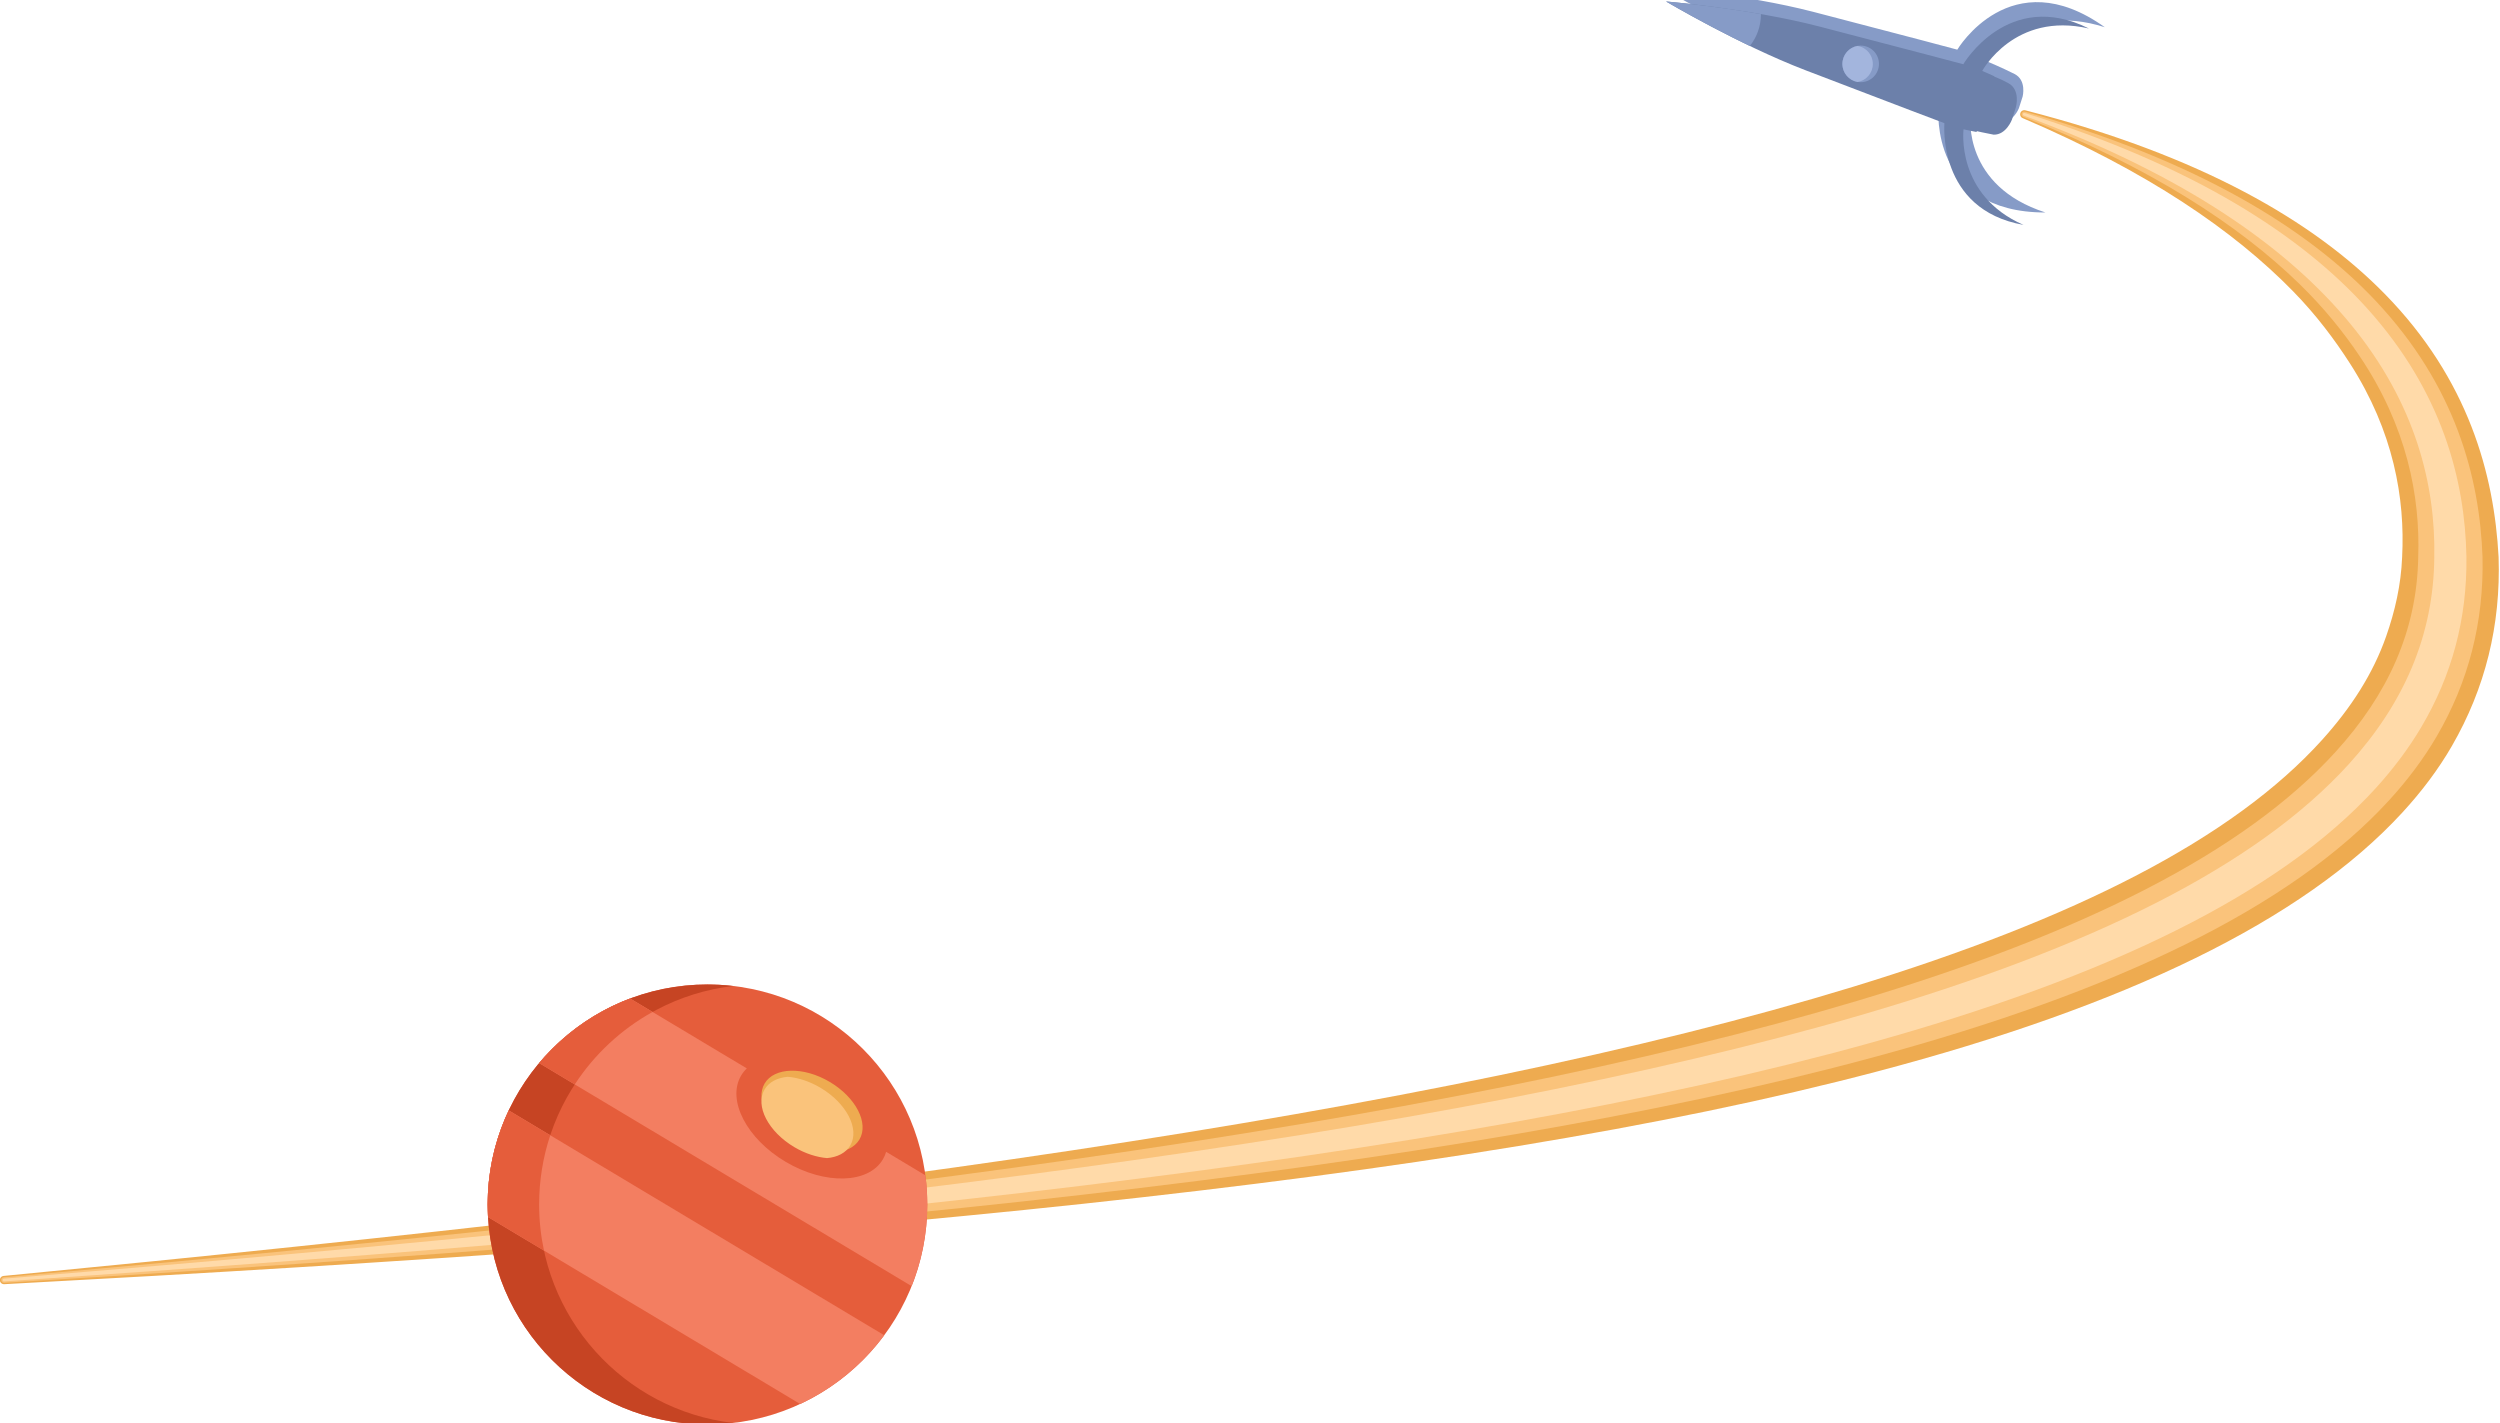 <?xml version="1.0" encoding="UTF-8" standalone="no"?>
<!DOCTYPE svg PUBLIC "-//W3C//DTD SVG 1.1//EN" "http://www.w3.org/Graphics/SVG/1.1/DTD/svg11.dtd">
<svg width="100%" height="100%" preserveAspectRatio="none" viewBox="0 0 1906 1085" version="1.1" xmlns="http://www.w3.org/2000/svg" xmlns:xlink="http://www.w3.org/1999/xlink" xml:space="preserve" xmlns:serif="http://www.serif.com/" style="fill-rule:evenodd;clip-rule:evenodd;stroke-linejoin:round;stroke-miterlimit:2;">
    <g transform="matrix(1,0,0,1,16.462,-1461.13)">
        <g transform="matrix(1,0,0,3,0,0)">
            <g transform="matrix(1,0,0,1.059,0,0)">
                <g>
                    <g transform="matrix(1.405,0,0,0.315,-697.116,5.979)">
                        <path d="M1582.18,1531.13C1649.97,1571.8 1696.6,1616.77 1728.76,1662.96C1741.44,1681.19 1751.28,1699.73 1759.6,1717.89C1783.36,1769.81 1789.56,1820.85 1787.93,1865.39C1787.32,1886.73 1784.04,1906.68 1779.25,1925.85C1772.17,1954.21 1760.35,1980.02 1744.53,2004.66C1696,2080.17 1610.25,2141.12 1490.03,2192.79C1263.16,2290.28 920.419,2354.42 486.458,2413.07C485.22,2413.2 484.29,2414.72 484.383,2416.46C484.476,2418.2 485.556,2419.5 486.794,2419.37C925.169,2386.38 1272.09,2342.86 1503.09,2257.32C1637.37,2207.59 1733.86,2142.77 1788.03,2060.09C1798.59,2043.97 1807.63,2027.1 1814.91,2009.41C1833.03,1965.38 1841.51,1917.32 1840.27,1865.39C1837.89,1802.82 1824.09,1730.19 1778.41,1664.83C1739.89,1609.71 1678.99,1559.63 1583.63,1525.15C1582.46,1524.59 1581.18,1525.47 1580.78,1527.13C1580.38,1528.78 1581.01,1530.57 1582.18,1531.13Z" style="fill:rgb(238,171,80);"/>
                    </g>
                    <g transform="matrix(1.405,0,0,0.315,-697.116,5.979)">
                        <path d="M1582.43,1530.14C1651.22,1568.56 1699.14,1612.14 1732.24,1657.4C1745.54,1675.58 1756.13,1694.1 1764.9,1712.42C1790.45,1765.8 1797.79,1818.93 1796.66,1865.39C1796.01,1921.71 1780.12,1970.16 1751.78,2013.9C1702.18,2090.42 1614.75,2152.11 1492.2,2203.54C1264.68,2299.05 921.156,2359.73 486.514,2414.12C485.689,2414.21 485.069,2415.22 485.131,2416.38C485.192,2417.54 485.913,2418.41 486.738,2418.32C924.323,2381.03 1270.63,2334.1 1500.91,2246.56C1632.83,2196.42 1727.61,2132.4 1780.78,2050.85C1790.87,2035.38 1799.51,2019.22 1806.56,2002.34C1824,1960.54 1832.34,1914.88 1831.55,1865.39C1830.02,1804.95 1816.85,1734.9 1773.74,1670.5C1736.53,1614.93 1676.92,1563.52 1583.39,1526.15C1582.61,1525.77 1581.76,1526.36 1581.49,1527.46C1581.22,1528.57 1581.64,1529.76 1582.43,1530.14Z" style="fill:rgb(250,195,123);"/>
                    </g>
                    <g transform="matrix(1.405,0,0,0.315,-697.116,5.979)">
                        <path d="M1582.67,1529.14C1671.11,1574.93 1726.19,1630.49 1759.7,1687.52C1795.56,1748.55 1806.07,1811.26 1805.38,1865.39C1805.04,1924.97 1788.97,1976.83 1759.03,2023.13C1708.64,2101.04 1619.25,2163.13 1494.38,2214.3C1266.19,2307.81 921.915,2365.04 486.57,2415.17C486.157,2415.21 485.847,2415.72 485.878,2416.3C485.909,2416.88 486.269,2417.32 486.682,2417.27C923.498,2375.69 1269.17,2325.34 1498.74,2235.81C1628.3,2185.28 1721.36,2122.03 1773.53,2041.61C1783.15,2026.78 1791.4,2011.34 1798.2,1995.26C1814.96,1955.67 1823.2,1912.43 1822.82,1865.39C1822.09,1807.07 1809.68,1739.53 1769.06,1676.17C1733.13,1620.14 1674.91,1567.37 1583.15,1527.14C1582.76,1526.96 1582.33,1527.25 1582.2,1527.8C1582.07,1528.35 1582.28,1528.95 1582.67,1529.14Z" style="fill:rgb(255,218,169);"/>
                    </g>
                </g>
                <g>
                    <g transform="matrix(1,0,0,0.315,81.864,1.751)">
                        <circle cx="441.06" cy="2372.06" r="167.585" style="fill:rgb(229,93,59);"/>
                    </g>
                    <g transform="matrix(1,0,0,0.315,0,0)">
                        <path d="M542.541,2544.07C536.098,2544.82 529.555,2545.21 522.924,2545.21C430.431,2545.21 355.339,2470.12 355.339,2377.62C355.339,2285.13 430.431,2210.04 522.924,2210.04C529.555,2210.04 536.098,2210.43 542.541,2211.18C459.283,2220.9 394.573,2291.76 394.573,2377.62C394.573,2463.49 459.283,2534.35 542.541,2544.07Z" style="fill:rgb(198,68,35);"/>
                    </g>
                    <g transform="matrix(1,0,0,0.315,0,0)">
                        <path d="M371.406,2305.98L657.658,2477.25C641.079,2499.62 619.067,2517.73 593.587,2529.61L355.61,2387.22C355.43,2384.04 355.339,2380.84 355.339,2377.62C355.339,2351.99 361.105,2327.7 371.406,2305.98Z" style="fill:rgb(243,126,97);"/>
                    </g>
                    <g transform="matrix(1,0,0,0.315,0,0)">
                        <path d="M403.047,2324.91C397.55,2341.48 394.573,2359.21 394.573,2377.62C394.573,2389.67 395.847,2401.42 398.265,2412.74L355.61,2387.22L355.578,2386.65L355.574,2386.56L355.549,2386.08L355.543,2385.95L355.521,2385.51L355.515,2385.36L355.496,2384.93L355.489,2384.77L355.471,2384.34L355.466,2384.19L355.448,2383.73L355.444,2383.62L355.425,2383.04L355.407,2382.45L355.404,2382.33L355.392,2381.88L355.387,2381.69L355.379,2381.31L355.374,2381.09L355.367,2380.74L355.363,2380.51L355.358,2380.16L355.355,2379.93L355.35,2379.59L355.348,2379.35L355.345,2379L355.343,2378.77L355.341,2378.39L355.34,2378.2L355.339,2377.62L355.34,2377.05L355.341,2376.86L355.343,2376.48L355.345,2376.26L355.348,2375.91L355.35,2375.67L355.354,2375.33L355.358,2375.09L355.363,2374.76L355.367,2374.51L355.374,2374.18L355.379,2373.94L355.387,2373.6L355.392,2373.37L355.402,2373L355.407,2372.8L355.421,2372.32L355.424,2372.23L355.443,2371.66L355.449,2371.49L355.464,2371.1L355.473,2370.88L355.487,2370.53L355.497,2370.29L355.512,2369.96L355.523,2369.72L355.538,2369.39L355.55,2369.15L355.567,2368.82L355.58,2368.58L355.598,2368.25L355.611,2368.01L355.631,2367.66L355.644,2367.45L355.669,2367.03L355.678,2366.88L355.715,2366.32L355.726,2366.15L355.753,2365.76L355.769,2365.53L355.794,2365.2L355.812,2364.95L355.836,2364.63L355.856,2364.38L355.88,2364.07L355.901,2363.82L355.926,2363.51L355.948,2363.25L355.975,2362.94L355.997,2362.69L356.025,2362.37L356.047,2362.13L356.079,2361.78L356.099,2361.57L356.152,2361.03L356.172,2360.83L356.208,2360.47L356.234,2360.22L356.266,2359.91L356.294,2359.65L356.325,2359.36L356.355,2359.09L356.387,2358.8L356.417,2358.53L356.45,2358.25L356.482,2357.97L356.515,2357.69L356.548,2357.41L356.581,2357.14L356.615,2356.86L356.65,2356.58L356.685,2356.31L356.721,2356.02L356.754,2355.77L356.791,2355.49L356.825,2355.23L356.865,2354.93L356.9,2354.68L356.941,2354.38L356.976,2354.13L357.019,2353.83L357.054,2353.58L357.098,2353.28L357.133,2353.04L357.179,2352.73L357.214,2352.49L357.261,2352.18L357.296,2351.96L357.346,2351.64L357.378,2351.43L357.432,2351.09L357.451,2350.97L357.517,2350.56C357.545,2350.39 357.574,2350.22 357.602,2350.04L357.666,2349.66L357.693,2349.5L357.753,2349.15L357.785,2348.96L357.845,2348.62L357.879,2348.42L357.94,2348.08L357.975,2347.89L358.037,2347.54L358.071,2347.35L358.136,2347L358.167,2346.83L358.237,2346.46L358.262,2346.33C358.383,2345.68 358.509,2345.04 358.639,2344.4L358.643,2344.38L358.73,2343.95L358.751,2343.85L358.834,2343.44L358.861,2343.31L358.943,2342.92L358.971,2342.79L359.055,2342.39L359.083,2342.27L359.17,2341.87L359.193,2341.76L359.286,2341.33L359.299,2341.28C359.484,2340.44 359.674,2339.61 359.87,2338.79L359.871,2338.78L359.982,2338.32L359.996,2338.26L360.104,2337.82L360.121,2337.74L360.23,2337.3L360.247,2337.24L360.359,2336.79L360.371,2336.74C360.704,2335.41 361.052,2334.1 361.419,2332.77L361.423,2332.76L361.558,2332.28L361.563,2332.26L361.701,2331.77L361.701,2331.77C363.065,2326.97 364.638,2322.26 366.411,2317.64L366.417,2317.62L366.594,2317.17L366.604,2317.14L366.782,2316.68L366.788,2316.67C367.215,2315.58 367.653,2314.49 368.101,2313.41L368.132,2313.34L368.292,2312.95L368.338,2312.85L368.491,2312.48L368.545,2312.35L368.695,2312L368.753,2311.87L368.902,2311.52L368.962,2311.38L369.112,2311.03L369.166,2310.91L369.323,2310.55L369.529,2310.08L369.673,2309.76L369.739,2309.61L369.856,2309.34L369.961,2309.11L370.068,2308.87L370.185,2308.61L370.285,2308.39L370.413,2308.11L370.505,2307.91L370.644,2307.61L370.728,2307.43L370.881,2307.1L370.952,2306.94L371.129,2306.57L371.179,2306.46L371.406,2305.98L403.047,2324.91Z" style="fill:rgb(229,93,59);"/>
                    </g>
                    <g transform="matrix(1,0,0,0.315,0,0)">
                        <path d="M463.944,2220.73L552.918,2273.97C551.226,2275.58 549.762,2277.4 548.561,2279.44C537.53,2298.13 552.796,2327.6 582.629,2345.2C612.463,2362.81 645.64,2361.92 656.671,2343.22C657.736,2341.42 658.556,2339.51 659.142,2337.52L689.046,2355.41C690.011,2362.68 690.508,2370.1 690.508,2377.62C690.508,2399.6 686.269,2420.6 678.564,2439.83L394.573,2269.91C412.928,2248.07 436.758,2230.97 463.944,2220.73Z" style="fill:rgb(243,126,97);"/>
                    </g>
                    <g transform="matrix(1,0,0,0.315,0,0)">
                        <path d="M481.052,2230.97C457.066,2244.27 436.678,2263.29 421.739,2286.17L394.573,2269.91L394.971,2269.44L395.08,2269.32L395.358,2268.99L395.501,2268.82L395.637,2268.66L396.186,2268.03L396.242,2267.96L396.863,2267.25L396.924,2267.18L397.552,2266.47L398.215,2265.72L398.232,2265.7C410.768,2251.75 425.611,2239.91 442.164,2230.78L442.195,2230.76C442.765,2230.44 443.337,2230.13 443.913,2229.83L443.997,2229.78L444.391,2229.57L444.462,2229.53L444.858,2229.32C445.007,2229.24 445.157,2229.16 445.306,2229.09L445.673,2228.89L445.811,2228.82L446.169,2228.64L446.309,2228.57L446.658,2228.39L447.11,2228.15L447.446,2227.98L447.637,2227.89L447.958,2227.73L448.165,2227.62L448.47,2227.47L448.71,2227.35L448.937,2227.24L449.229,2227.1L449.474,2226.97L449.76,2226.84L450.028,2226.71L450.293,2226.58L450.775,2226.35L451.025,2226.23L451.322,2226.09L451.575,2225.97L451.898,2225.82L452.117,2225.71L452.625,2225.48L452.832,2225.38L453.181,2225.22L453.402,2225.12L453.775,2224.95L453.953,2224.87L454.485,2224.63L454.651,2224.55L455.05,2224.38L455.242,2224.29L455.66,2224.11L455.802,2224.04L456.357,2223.8L456.483,2223.75L456.928,2223.56L457.095,2223.48L457.552,2223.29L457.663,2223.24L458.239,2223L458.328,2222.96L458.816,2222.76L458.96,2222.7L459.45,2222.5L459.538,2222.46L460.131,2222.22L460.186,2222.2L460.714,2221.99L460.839,2221.93L461.355,2221.73L461.424,2221.7L462.033,2221.46L462.058,2221.45L462.621,2221.24L462.731,2221.19L463.266,2220.99L463.324,2220.97L463.944,2220.73L481.052,2230.97Z" style="fill:rgb(229,93,59);"/>
                    </g>
                    <g transform="matrix(0.576,0.107,-0.34,0.181,1241.5,310.199)">
                        <ellipse cx="184.551" cy="2191.66" rx="62.762" ry="39.331" style="fill:rgb(238,171,80);"/>
                    </g>
                    <g transform="matrix(1,0,0,0.315,0,0)">
                        <path d="M584.137,2280.35C591.987,2281.01 600.677,2283.76 608.98,2288.66C628.943,2300.44 639.157,2320.16 631.776,2332.67C628.415,2338.37 621.98,2341.59 614.085,2342.3C606.234,2341.65 597.545,2338.89 589.242,2334C569.279,2322.22 559.064,2302.5 566.445,2289.99C569.807,2284.29 576.241,2281.07 584.137,2280.35Z" style="fill:rgb(250,195,123);"/>
                    </g>
                </g>
                <g>
                    <g transform="matrix(-7.033,-0.709,2.252,-2.214,124621,33248.6)">
                        <path d="M20172.8,8339.21L20172.8,8337.94C20172.8,8337.94 20172.9,8336.21 20174.3,8335.97C20175.8,8335.74 20177.3,8335.62 20177.3,8335.62C20177.3,8335.62 20175.9,8328.53 20166.9,8328.53C20178.3,8324.87 20180.7,8335.38 20180.7,8335.38C20180.7,8335.38 20185.6,8335.62 20196.1,8336.21C20203.3,8336.62 20211.9,8338.57 20211.9,8338.57C20211.9,8338.57 20203.3,8340.53 20196.1,8340.94C20185.6,8341.53 20180.7,8341.76 20180.7,8341.76C20180.7,8341.76 20178.3,8352.27 20166.9,8348.61C20175.9,8348.61 20177.3,8341.53 20177.3,8341.53C20177.3,8341.53 20175.8,8341.41 20174.3,8341.17C20172.9,8340.94 20172.8,8339.21 20172.8,8339.21Z" style="fill:rgb(134,155,199);"/>
                    </g>
                    <g transform="matrix(1,0,0,0.315,0,0)">
                        <path d="M1526.28,1631.37C1460.1,1619.66 1465.96,1553.87 1465.96,1553.87C1465.96,1553.87 1432.45,1541.3 1359.88,1513.48C1309.56,1494.19 1253.69,1461.13 1253.69,1461.13C1253.69,1461.13 1318.37,1466.68 1370.54,1480.21C1445.77,1499.73 1480.34,1508.97 1480.34,1508.97C1480.34,1508.97 1514.42,1450.94 1576.16,1481.76C1519.31,1468.62 1494.79,1514.06 1494.79,1514.06C1494.79,1514.06 1498.76,1515.71 1504.01,1518.13C1503.93,1518.27 1503.89,1518.34 1503.89,1518.34C1503.89,1518.34 1506.06,1519.23 1509.32,1520.65C1511.1,1521.52 1512.91,1522.44 1514.69,1523.38C1524.09,1528.34 1520.53,1541.53 1520.53,1541.53L1517.45,1551.13C1517.45,1551.13 1513.1,1562.84 1503.5,1562.62C1496.34,1561.29 1490.57,1559.92 1490.57,1559.92C1490.57,1559.92 1490.55,1560.15 1490.51,1560.6C1484.79,1559.52 1480.55,1558.54 1480.55,1558.54C1480.55,1558.54 1474.24,1608.66 1526.28,1631.37Z" style="fill:rgb(108,128,170);"/>
                    </g>
                    <g transform="matrix(1,0,0,0.315,0,0)">
                        <path d="M1317.62,1495.05C1282.63,1478.26 1253.69,1461.13 1253.69,1461.13C1253.69,1461.13 1287.55,1464.04 1326.05,1470.77C1326.05,1470.86 1326.05,1470.95 1326.05,1471.03C1326.05,1480.12 1322.89,1488.47 1317.62,1495.05Z" style="fill:rgb(134,155,199);"/>
                    </g>
                    <g transform="matrix(1,0,0,0.315,41.181,17.808)">
                        <circle cx="1360.94" cy="1452.17" r="13.934" style="fill:rgb(134,155,199);"/>
                    </g>
                    <g transform="matrix(1,0,0,0.315,0.619,-0.195)">
                        <path d="M1399.17,1495.63C1405.75,1496.74 1410.77,1502.47 1410.77,1509.37C1410.77,1516.26 1405.75,1521.99 1399.17,1523.11C1392.59,1521.99 1387.57,1516.26 1387.57,1509.37C1387.57,1502.47 1392.59,1496.74 1399.17,1495.63Z" style="fill:rgb(163,181,221);"/>
                    </g>
                </g>
            </g>
        </g>
    </g>
</svg>
